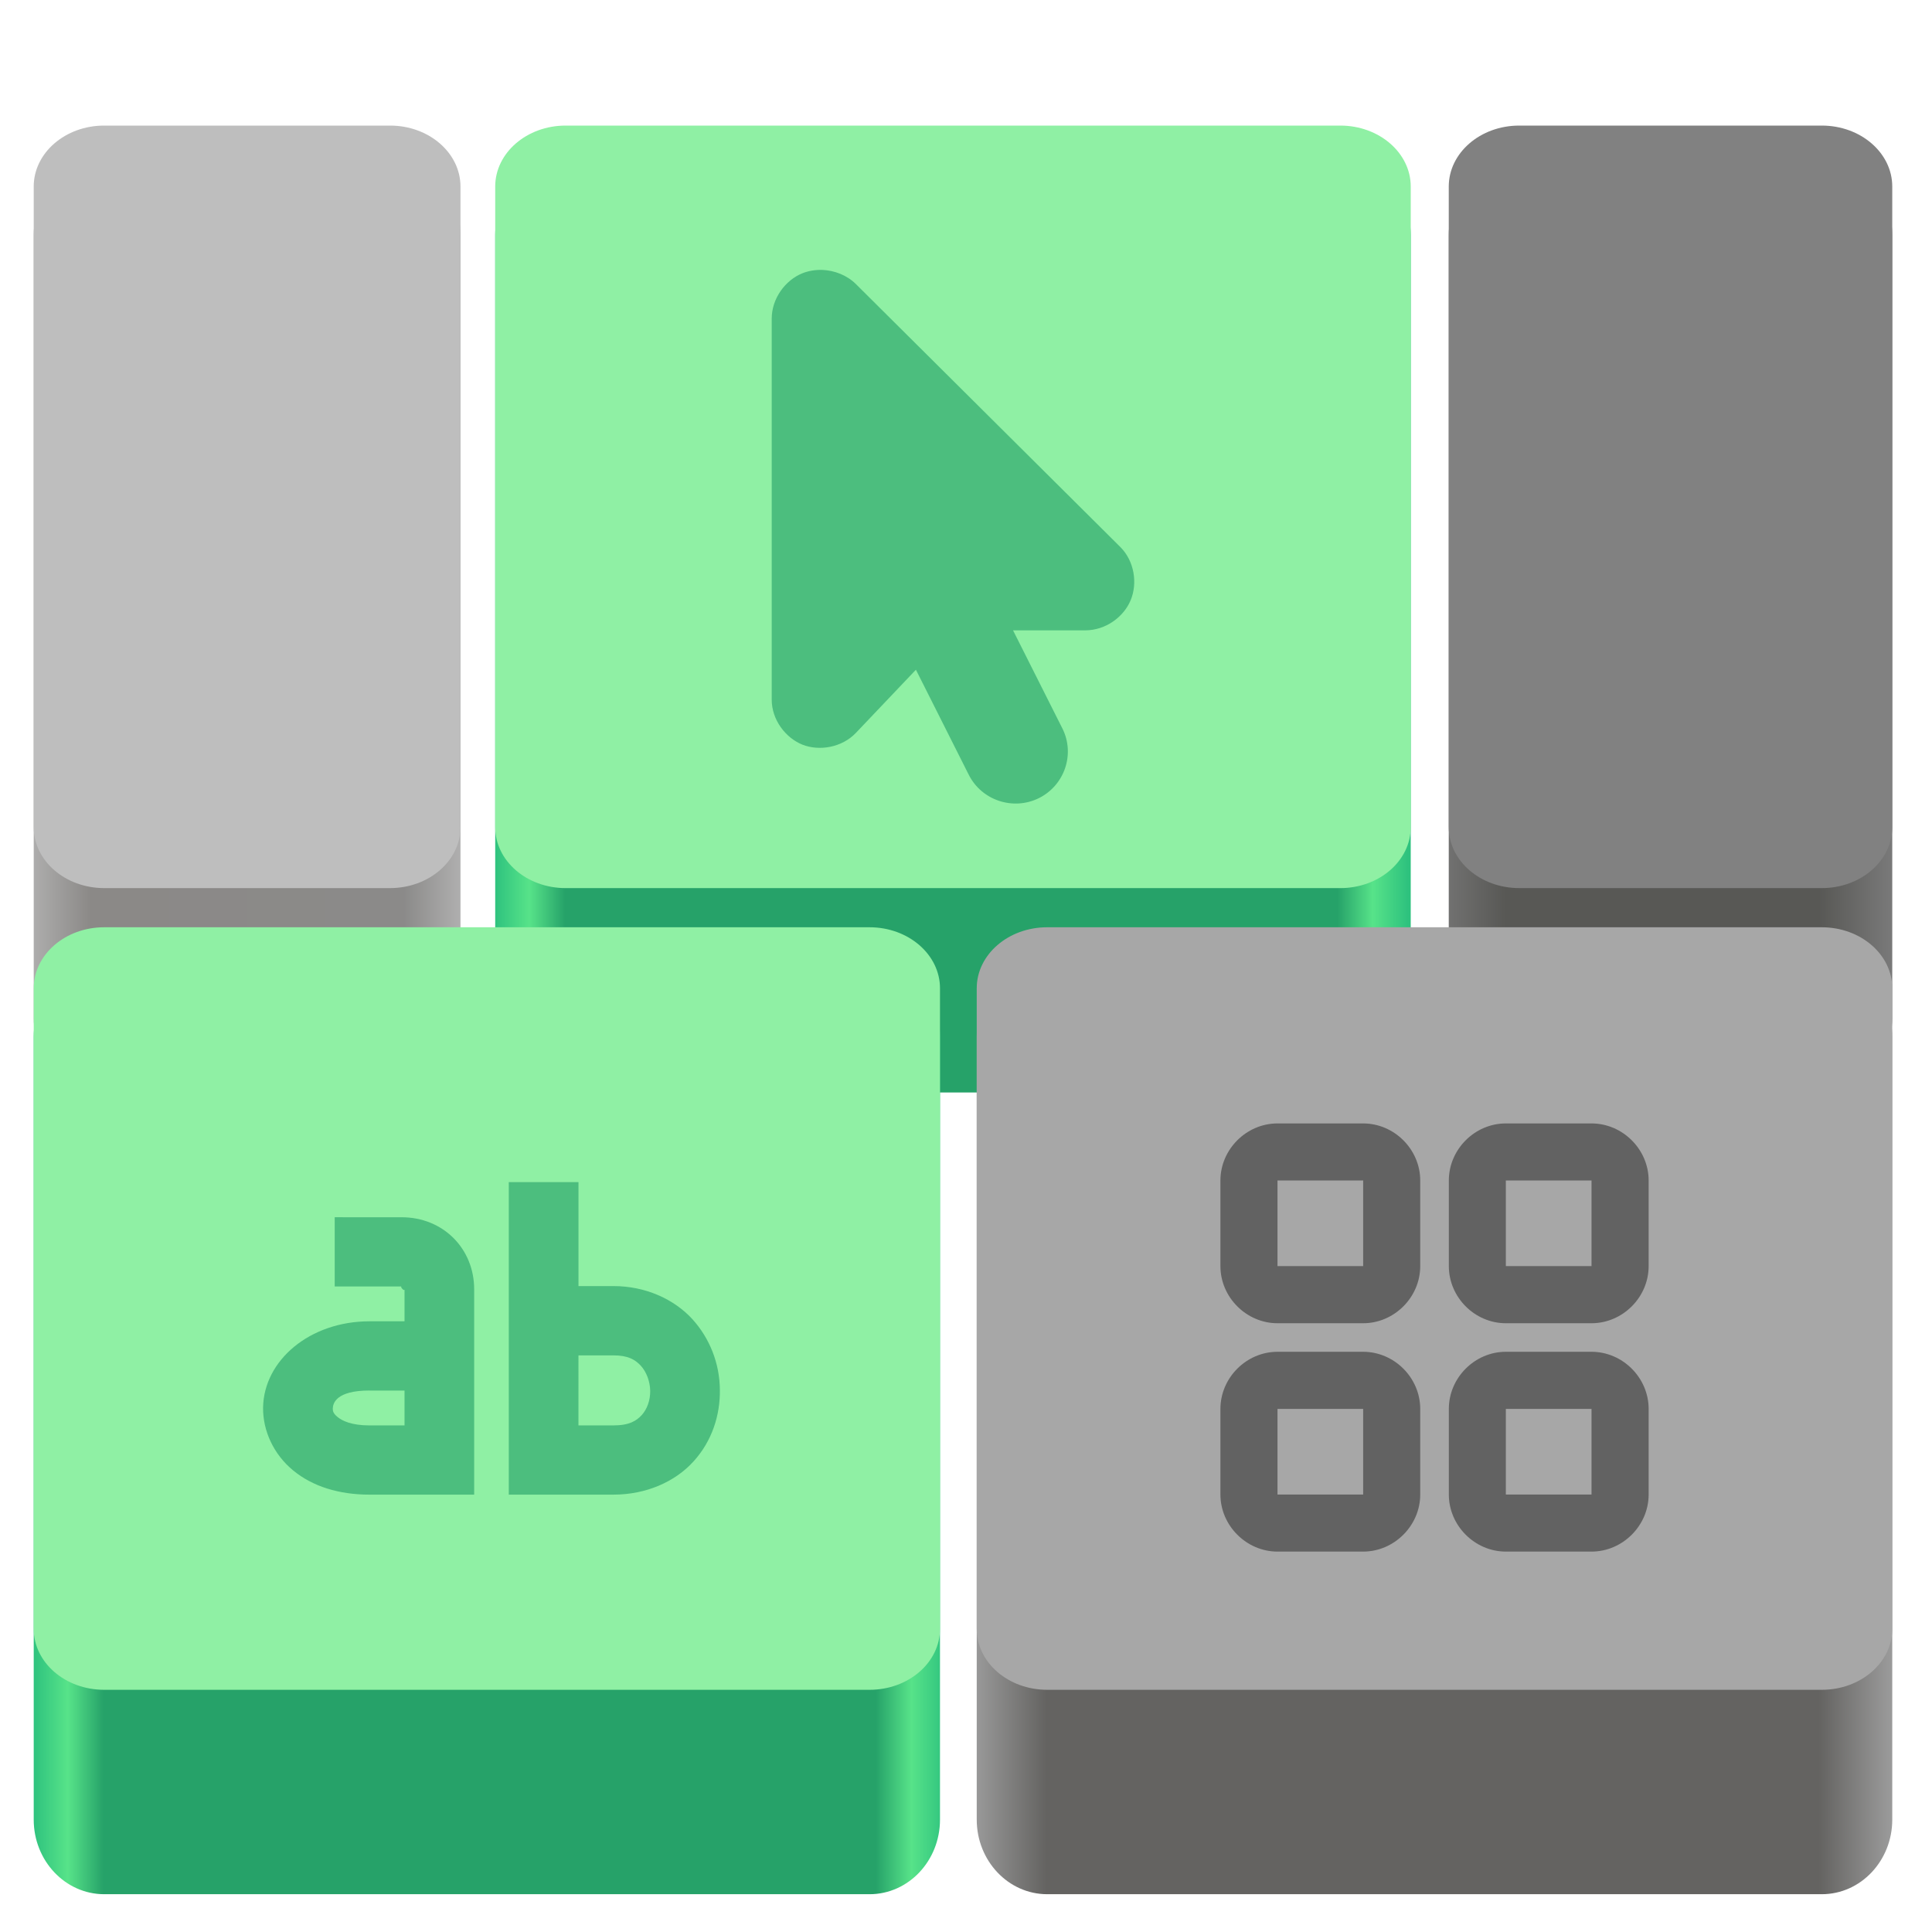 <?xml version="1.0" encoding="UTF-8"?>
<svg height="128px" viewBox="0 0 128 128" width="128px" xmlns="http://www.w3.org/2000/svg" xmlns:xlink="http://www.w3.org/1999/xlink">
    <linearGradient id="a" gradientUnits="userSpaceOnUse">
        <stop offset="0" stop-color="#2ec27e"/>
        <stop offset="0.038" stop-color="#57e389"/>
        <stop offset="0.077" stop-color="#26a269"/>
        <stop offset="0.923" stop-color="#26a269"/>
        <stop offset="0.962" stop-color="#57e389"/>
        <stop offset="1" stop-color="#2ec27e"/>
    </linearGradient>
    <linearGradient id="b" gradientTransform="matrix(0.135 0 0 0.203 20.816 163.647)" x1="88.596" x2="536.596" xlink:href="#a" y1="-449.394" y2="-449.394"/>
    <linearGradient id="c" gradientTransform="matrix(0.135 0 0 0.203 52.717 216.761)" gradientUnits="userSpaceOnUse" x1="88.596" x2="536.596" y1="-449.394" y2="-449.394">
        <stop offset="0" stop-color="#999999"/>
        <stop offset="0.077" stop-color="#646361"/>
        <stop offset="0.923" stop-color="#646361"/>
        <stop offset="1" stop-color="#999999"/>
    </linearGradient>
    <linearGradient id="d" gradientTransform="matrix(0.135 0 0 0.203 52.717 163.647)" gradientUnits="userSpaceOnUse" x1="88.596" x2="536.596" y1="-449.394" y2="-449.394">
        <stop offset="0.5" stop-color="#787878"/>
        <stop offset="0.58" stop-color="#585855"/>
        <stop offset="0.923" stop-color="#585855"/>
        <stop offset="1" stop-color="#787878"/>
    </linearGradient>
    <linearGradient id="e" gradientTransform="matrix(0.135 0 0 0.203 -41.032 163.647)" gradientUnits="userSpaceOnUse" x1="88.596" x2="536.596" y1="-449.394" y2="-449.394">
        <stop offset="0.498" stop-color="#b8b8b8"/>
        <stop offset="0.58" stop-color="#8b8987"/>
        <stop offset="0.923" stop-color="#8b8a89"/>
        <stop offset="1" stop-color="#b8b8b8"/>
    </linearGradient>
    <linearGradient id="f" gradientTransform="matrix(0.135 0 0 0.203 -9.76 216.761)" x1="88.596" x2="536.596" xlink:href="#a" y1="-449.394" y2="-449.394"/>
    <path d="m 37.477 10.641 h 51.32 c 2.578 0 4.668 2.211 4.668 4.941 v 51.859 c 0 2.727 -2.09 4.938 -4.668 4.938 h -51.32 c -2.578 0 -4.668 -2.211 -4.668 -4.938 v -51.859 c 0 -2.73 2.09 -4.941 4.668 -4.941 z m 0 0" fill="url(#b)"/>
    <path d="m 69.379 63.754 h 51.32 c 2.578 0 4.668 2.211 4.668 4.938 v 51.863 c 0 2.727 -2.09 4.941 -4.668 4.941 h -51.32 c -2.578 0 -4.668 -2.215 -4.668 -4.941 v -51.863 c 0 -2.727 2.09 -4.938 4.668 -4.938 z m 0 0" fill="url(#c)"/>
    <path d="m 100.652 10.641 h 20.047 c 2.578 0 4.668 2.211 4.668 4.938 v 51.863 c 0 2.727 -2.09 4.941 -4.668 4.941 h -20.047 c -2.578 0 -4.668 -2.215 -4.668 -4.941 v -51.863 c 0 -2.727 2.09 -4.938 4.668 -4.938 z m 0 0" fill="url(#d)"/>
    <path d="m 100.652 8.32 h 20.047 c 2.578 0 4.668 1.809 4.668 4.039 v 42.441 c 0 2.23 -2.09 4.039 -4.668 4.039 h -20.047 c -2.578 0 -4.668 -1.809 -4.668 -4.039 v -42.441 c 0 -2.23 2.09 -4.039 4.668 -4.039 z m 0 0" fill="#818181"/>
    <path d="m 6.902 10.641 h 18.938 c 2.578 0 4.668 2.211 4.668 4.938 v 51.863 c 0 2.727 -2.09 4.941 -4.668 4.941 h -18.938 c -2.578 0 -4.668 -2.215 -4.668 -4.941 v -51.863 c 0 -2.727 2.09 -4.938 4.668 -4.938 z m 0 0" fill="url(#e)"/>
    <path d="m 6.902 8.32 h 18.938 c 2.578 0 4.668 1.809 4.668 4.039 v 42.441 c 0 2.23 -2.09 4.039 -4.668 4.039 h -18.938 c -2.578 0 -4.668 -1.809 -4.668 -4.039 v -42.441 c 0 -2.23 2.09 -4.039 4.668 -4.039 z m 0 0" fill="#bebebe"/>
    <path d="m 69.379 61.434 h 51.32 c 2.578 0 4.668 1.809 4.668 4.043 v 42.438 c 0 2.23 -2.09 4.039 -4.668 4.039 h -51.32 c -2.578 0 -4.668 -1.809 -4.668 -4.039 v -42.438 c 0 -2.234 2.09 -4.043 4.668 -4.043 z m 0 0" fill="#a7a7a7"/>
    <path d="m 6.902 63.754 h 50.711 c 2.574 0 4.664 2.211 4.664 4.938 v 51.863 c 0 2.727 -2.09 4.941 -4.664 4.941 h -50.711 c -2.578 0 -4.668 -2.215 -4.668 -4.941 v -51.863 c 0 -2.727 2.09 -4.938 4.668 -4.938 z m 0 0" fill="url(#f)"/>
    <path d="m 6.902 61.434 h 50.711 c 2.574 0 4.664 1.809 4.664 4.043 v 42.438 c 0 2.23 -2.09 4.039 -4.664 4.039 h -50.711 c -2.578 0 -4.668 -1.809 -4.668 -4.039 v -42.438 c 0 -2.234 2.09 -4.043 4.668 -4.043 z m 0 0" fill="#8ff0a4"/>
    <path d="m 22.176 80.645 v 4.586 h 4.43 c -0.129 0 0.195 0.363 0.195 0.188 v 2.121 h -2.32 c -3.957 0 -6.992 2.582 -7.051 5.703 c -0.023 1.559 0.711 3.125 1.992 4.176 c 1.281 1.059 3.031 1.605 5.059 1.605 h 6.934 v -13.605 c 0 -2.684 -2.043 -4.773 -4.809 -4.773 z m 2.305 11.484 h 2.32 v 2.309 h -2.32 c -1.199 0 -1.832 -0.316 -2.117 -0.559 c -0.293 -0.238 -0.316 -0.395 -0.316 -0.559 c 0.008 -0.328 0.199 -1.195 2.434 -1.195 z m 9.227 -13.809 v 20.703 h 6.934 c 2.168 0 4.086 -0.852 5.305 -2.199 c 1.227 -1.348 1.77 -3.066 1.746 -4.742 c -0.012 -1.734 -0.656 -3.398 -1.824 -4.688 c -1.215 -1.324 -3.102 -2.188 -5.227 -2.188 h -2.316 v -6.887 z m 4.617 11.477 h 2.316 c 0.977 0 1.445 0.285 1.82 0.691 c 0.367 0.406 0.605 1.027 0.617 1.656 c 0.008 0.633 -0.207 1.215 -0.555 1.602 c -0.352 0.383 -0.82 0.691 -1.883 0.691 h -2.316 z m 0 0" fill="#26a269" fill-opacity="0.639"/>
    <path d="m 37.477 8.32 h 51.32 c 2.578 0 4.668 1.809 4.668 4.039 v 42.438 c 0 2.234 -2.09 4.043 -4.668 4.043 h -51.32 c -2.578 0 -4.668 -1.809 -4.668 -4.043 v -42.438 c 0 -2.23 2.09 -4.039 4.668 -4.039 z m 0 0" fill="#8ff0a4"/>
    <path d="m 54.5 17.883 c -0.469 -0.016 -0.938 0.059 -1.352 0.227 c -1.117 0.457 -2.02 1.66 -2.02 3.004 v 25.238 c 0 1.344 0.922 2.535 2.035 2.984 c 1.109 0.438 2.609 0.199 3.539 -0.777 l 3.98 -4.188 l 3.5 6.957 c 0.855 1.703 2.941 2.391 4.645 1.551 c 1.711 -0.852 2.41 -2.922 1.559 -4.617 l -3.27 -6.5 h 4.785 c 1.355 0 2.559 -0.895 3.012 -2.008 c 0.457 -1.102 0.254 -2.582 -0.703 -3.527 l -17.508 -17.41 c -0.598 -0.59 -1.41 -0.895 -2.203 -0.934 z m 0 0" fill="#26a269" fill-opacity="0.639"/>
    <path d="m 84.637 74.43 c -2.059 0 -3.781 1.719 -3.781 3.781 v 5.672 c 0 2.066 1.723 3.785 3.781 3.785 h 5.676 c 2.059 0 3.781 -1.719 3.781 -3.785 v -5.672 c 0 -2.062 -1.723 -3.781 -3.781 -3.781 z m 15.129 0 c -2.059 0 -3.777 1.719 -3.777 3.781 v 5.672 c 0 2.066 1.719 3.785 3.777 3.785 h 5.676 c 2.062 0 3.785 -1.719 3.785 -3.785 v -5.672 c 0 -2.062 -1.723 -3.781 -3.785 -3.781 z m -15.129 3.781 h 5.676 v 5.672 h -5.676 z m 15.129 0 h 5.676 v 5.672 h -5.676 z m -15.129 11.348 c -2.059 0 -3.781 1.719 -3.781 3.785 v 5.672 c 0 2.059 1.723 3.781 3.781 3.781 h 5.676 c 2.059 0 3.781 -1.723 3.781 -3.781 v -5.672 c 0 -2.066 -1.723 -3.785 -3.781 -3.785 z m 15.129 0 c -2.059 0 -3.777 1.719 -3.777 3.785 v 5.672 c 0 2.059 1.719 3.781 3.777 3.781 h 5.676 c 2.062 0 3.785 -1.723 3.785 -3.781 v -5.672 c 0 -2.066 -1.723 -3.785 -3.785 -3.785 z m -15.129 3.785 h 5.676 v 5.672 h -5.676 z m 15.129 0 h 5.676 v 5.672 h -5.676 z m 0 0" fill="#222222" fill-opacity="0.514"/>
</svg>
